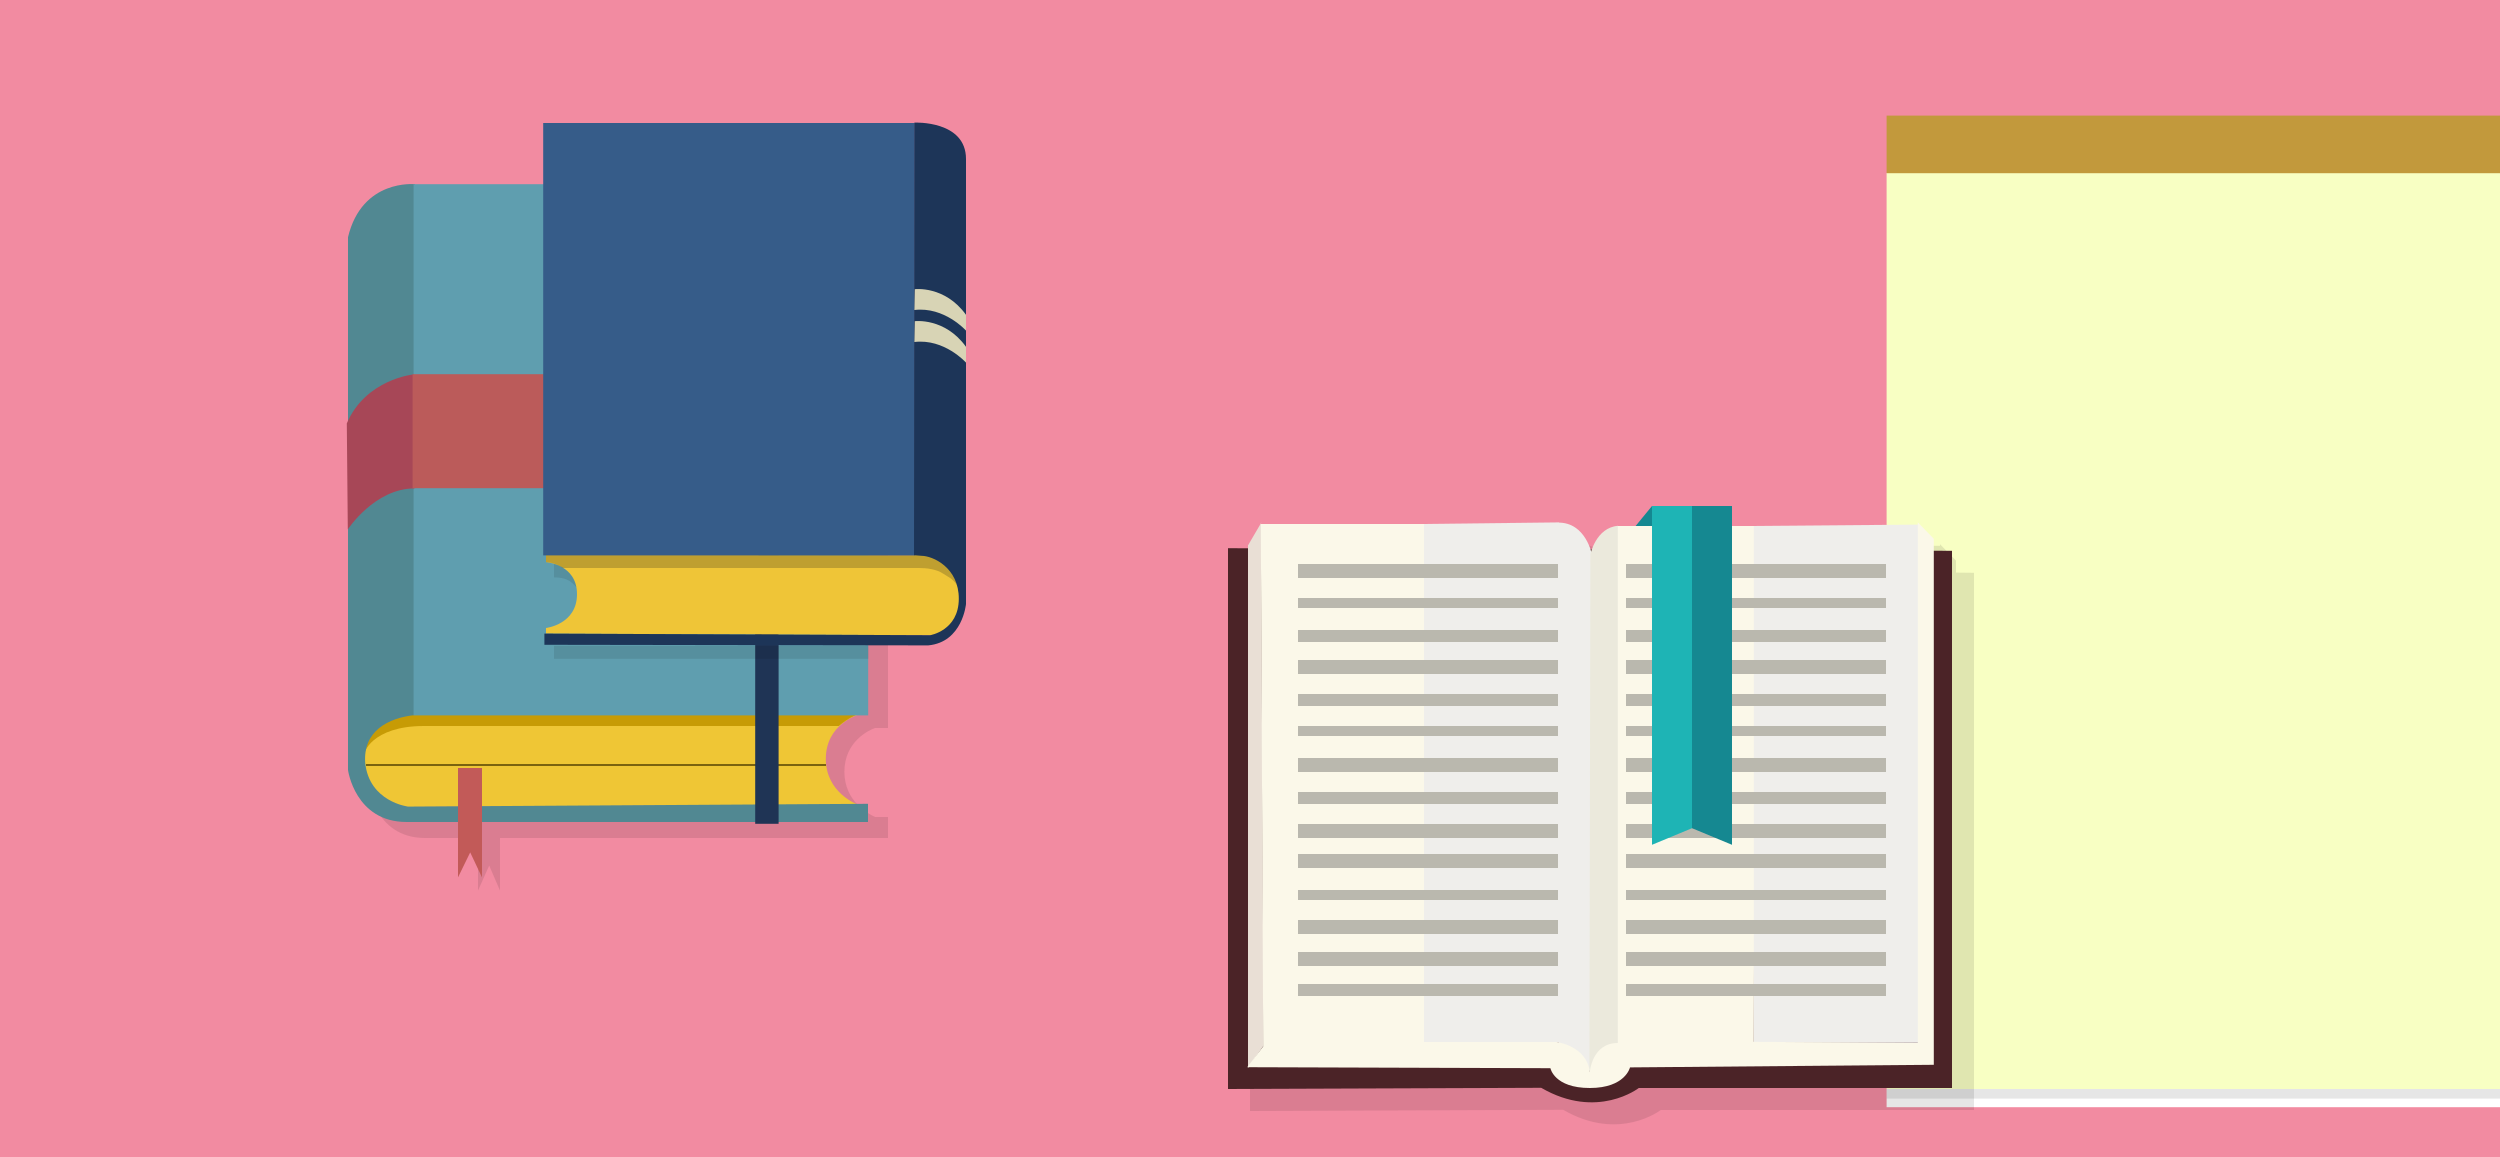 <?xml version="1.0" encoding="utf-8"?>
<!-- Generator: Adobe Illustrator 18.0.0, SVG Export Plug-In . SVG Version: 6.00 Build 0)  -->
<!DOCTYPE svg PUBLIC "-//W3C//DTD SVG 1.1//EN" "http://www.w3.org/Graphics/SVG/1.1/DTD/svg11.dtd">
<svg version="1.1" xmlns="http://www.w3.org/2000/svg" xmlns:xlink="http://www.w3.org/1999/xlink" x="0px" y="0px"
	 viewBox="0 0 1250 578.7" enable-background="new 0 0 1250 578.7" xml:space="preserve">
<g id="Layer_2">
	<rect fill="#F28BA1" width="1251" height="580.5"/>
	<path fill="#1D3558" d="M904.4,290.5"/>
</g>
<g id="Layer_4">
	<rect x="943.3" y="86.5" fill="#F8FFC3" width="332.3" height="458"/>
	<rect x="943.3" y="57.8" fill="#C2993C" width="332.3" height="28.8"/>
	<rect x="943.3" y="544.5" fill="#FFFFFF" width="332.3" height="9.1"/>
	<rect x="943.3" y="544.5" opacity="0.1" width="332.3" height="4.8"/>
</g>
<g id="Layer_6">
	<g opacity="0.1">
		<path d="M978,286.3v-6l-8-8.2v0.8h-82v1h-11v-10h-20h-20l-8.2,10H820v-0.1c-8.1,0.7-11.7,8-13.1,11.9l-0.8,0
			c-1.5-4.6-5.1-13.5-16.1-13.5V272h-67v13.4l0,0V273h-81.5l0-0.4l-6.5,11.1v1.4l-10,0v270.4l156.6-0.6c28,16.3,48.8,0.1,48.8,0.1
			H987V286.4L978,286.3z"/>
		<polygon points="641.5,272.2 641.5,272.6 641.6,272.4 		"/>
	</g>
	<path fill="#4B2327" d="M614,274.1l362,1.3V544H819.4c0,0-20.8,16.2-48.8-0.1L614,544.5V274.1z"/>
	<polyline fill="#E9DFD5" points="630.6,261.4 624,272.7 624,534 631.8,522.8 630.5,261.2 	"/>
	<polygon fill="#EFEEEB" points="959.1,521.4 876.9,521.4 874.3,263 959.1,262.3 	"/>
	<path fill="#EFEEEB" d="M778.8,520.9l16.7,15.1l0.5-258.6c0,0-3-16.3-17-16.1V521"/>
	<polygon fill="#EFEEEB" points="779.3,521.2 712,521.2 710.7,262 779.3,261.2 	"/>
	<path fill="#EBE9DC" d="M795.2,277.1c0,0,2.8-13.3,13.8-14.2l1.7,259.6L794.7,536L795.2,277.1z"/>
	<path fill="#FBF8E9" d="M630.4,262H712v259h66.3c0,0,15.2,1.9,16.6,15.1c0,0,1-14.6,14-14.6V263h68v257.9l82,0.6V261.2l8,8.2v263
		l-151.9,1.3c0,0-2.3,10.3-20.1,10.3s-19.7-9.9-19.7-9.9l-151.6-0.5l8-10.4L630.4,262z"/>
	<polygon fill="#158891" points="817.8,263 826,263 826,253 	"/>
	<g>
		<rect x="649" y="492" fill="#BAB8AE" width="130" height="6"/>
		<rect x="649" y="476" fill="#BAB8AE" width="130" height="7"/>
		<rect x="649" y="460" fill="#BAB8AE" width="130" height="7"/>
		<rect x="649" y="445" fill="#BAB8AE" width="130" height="5"/>
		<rect x="649" y="427" fill="#BAB8AE" width="130" height="7"/>
		<rect x="649" y="412" fill="#BAB8AE" width="130" height="7"/>
		<rect x="649" y="396" fill="#BAB8AE" width="130" height="6"/>
		<rect x="649" y="379" fill="#BAB8AE" width="130" height="7"/>
		<rect x="649" y="363" fill="#BAB8AE" width="130" height="5"/>
		<rect x="649" y="347" fill="#BAB8AE" width="130" height="6"/>
		<rect x="649" y="330" fill="#BAB8AE" width="130" height="7"/>
		<rect x="649" y="315" fill="#BAB8AE" width="130" height="6"/>
		<rect x="649" y="299" fill="#BAB8AE" width="130" height="5"/>
		<rect x="649" y="282" fill="#BAB8AE" width="130" height="7"/>
		<rect x="813" y="492" fill="#BAB8AE" width="130" height="6"/>
		<rect x="813" y="476" fill="#BAB8AE" width="130" height="7"/>
		<rect x="813" y="460" fill="#BAB8AE" width="130" height="7"/>
		<rect x="813" y="445" fill="#BAB8AE" width="130" height="5"/>
		<rect x="813" y="427" fill="#BAB8AE" width="130" height="7"/>
		<rect x="813" y="412" fill="#BAB8AE" width="130" height="7"/>
		<rect x="813" y="396" fill="#BAB8AE" width="130" height="6"/>
		<rect x="813" y="379" fill="#BAB8AE" width="130" height="7"/>
		<rect x="813" y="363" fill="#BAB8AE" width="130" height="5"/>
		<rect x="813" y="347" fill="#BAB8AE" width="130" height="6"/>
		<rect x="813" y="330" fill="#BAB8AE" width="130" height="7"/>
		<rect x="813" y="315" fill="#BAB8AE" width="130" height="6"/>
		<rect x="813" y="299" fill="#BAB8AE" width="130" height="5"/>
		<rect x="813" y="282" fill="#BAB8AE" width="130" height="7"/>
	</g>
	<polygon fill="#158891" points="846,253 846,414.1 866,422.4 866,253 	"/>
	<polygon fill="#1EB4B5" points="826,253 846,253 846,414.1 826,422.4 	"/>
</g>
<g id="Layer_5">
	<path opacity="0.1" d="M444,408.5l-6.4,0c-3.2-1.4-15.4-7.7-15.4-22.6c0-15.3,12.5-20.9,15.3-21.9h6.5V98h-45v-1h-12v1H216v1.5
		c-5-0.3-27,0-32,25.6v92.2c0,0.3-0.3,0.6-0.4,0.9l0.1,53.1c0,0,0.3-0.2,0.3-0.5v120.8c0,0,2.7,27.4,28.5,27.4H239v26.3l5.6-12.5
		l5.4,12.5V419h136.7l0,0h11.8l0,0H444V408.5z M216,363h-0.1l0.1-14.8V363z"/>
	<path fill="#EFC635" d="M428.9,357.4c0,0-16,4.8-16,22s16,22.9,16,22.9l-224.8,1.2c0,0-21.7-2.1-22.3-24.5s25-21.5,25-21.5
		L428.9,357.4z"/>
	<line fill="none" stroke="#7A620F" stroke-miterlimit="10" x1="183" y1="382.5" x2="413" y2="382.5"/>
	<path fill="#C79B05" d="M182.2,362.9l0.3,14.8c-1.5-0.7,3.4-14.7,29.4-14.7h207.5c4.5-4,9.5-5.9,9.5-5.9l-223.6-1.2
		C205.2,355.9,189.6,358.9,182.2,362.9z"/>
	<path fill="#518892" d="M207.5,92.1c0,0-26.5-2.8-33.5,26.5V385c0,0,3.5,26,29.3,26H434v-9.1l-230,1.4c0,0-19.4-2.4-21.4-21.9
		c-1.1-15.8,11.3-22.5,25.1-23.9L207.5,92.1z"/>
	<rect x="206.8" y="92.1" fill="#5F9EAF" width="227.3" height="265.6"/>
	<path fill="#A74757" d="M173.9,264.7c0,0,13.4-20.5,33.4-20.5l-0.5-57c0,0-23.9,2.3-33.4,24.5L173.9,264.7z"/>
	<rect x="206.3" y="187.1" fill="#BB5B5A" width="228.5" height="57"/>
	<rect x="377.6" y="90" fill="#1F3455" width="11.7" height="321.9"/>
	<polygon fill="#C25A58" points="229,384 229,438.7 235.1,426.2 241,438.7 241,384 	"/>
</g>
<g id="Layer_3">
	<path fill="#EFC537" d="M273,277.4v3.7c0,0,15.5,0.9,15.5,16c0,15.1-15.5,16.9-15.5,16.9v2.8l192,0.8c0,0,14.9,0.7,15.8-18.6
		s-21.8-23.3-24-21.4L273,277.4z"/>
	<path opacity="0.2" fill="#000715" d="M456.9,277.5L273,277.4v3.7c0,0,4.2-0.1,8.4,2.9h178.1c3.5,0,8.7,0.5,12.2,2.9
		c3.7,2.5,4.3,1.8,8.7,8.2c-0.3-0.3,0.2-2.7-1.4-4.9c-2.6-3.6-6-8.2-6.6-8.6C466.1,277.2,458.1,276.4,456.9,277.5z"/>
	<rect x="271.6" y="61.5" fill="#365C89" width="185.8" height="216.2"/>
	<path fill="#1D3558" d="M457.2,61.3c0,0,25.8-1.2,25.8,18.2v222.5c0,0-1.7,19.1-18.9,20.7l-191.9-0.3l0-5.6l192.9,0.8
		c0,0,14.2-2.3,14.3-18.1c0.1-15.8-13.1-21.6-18.7-21.6l-3.7-0.3L457.2,61.3z"/>
	<path fill="#D8D4B5" d="M457.4,144.6c0,0,15-1.9,25.6,12.8v7.9c0,0-10.8-12.1-25.8-10.3L457.4,144.6z"/>
	<path fill="#D8D4B5" d="M457.4,160.6c0,0,15-1.9,25.6,12.8v7.9c0,0-10.8-12.1-25.8-10.3L457.4,160.6z"/>
	<path opacity="0.1" d="M277,282c0,0,9.3,2,11.2,11.6c-2.9-3.3-5.4-4.9-11.2-4.9V282z"/>
	<rect x="277" y="322.9" opacity="0.1" width="157.2" height="6.5"/>
</g>
</svg>

